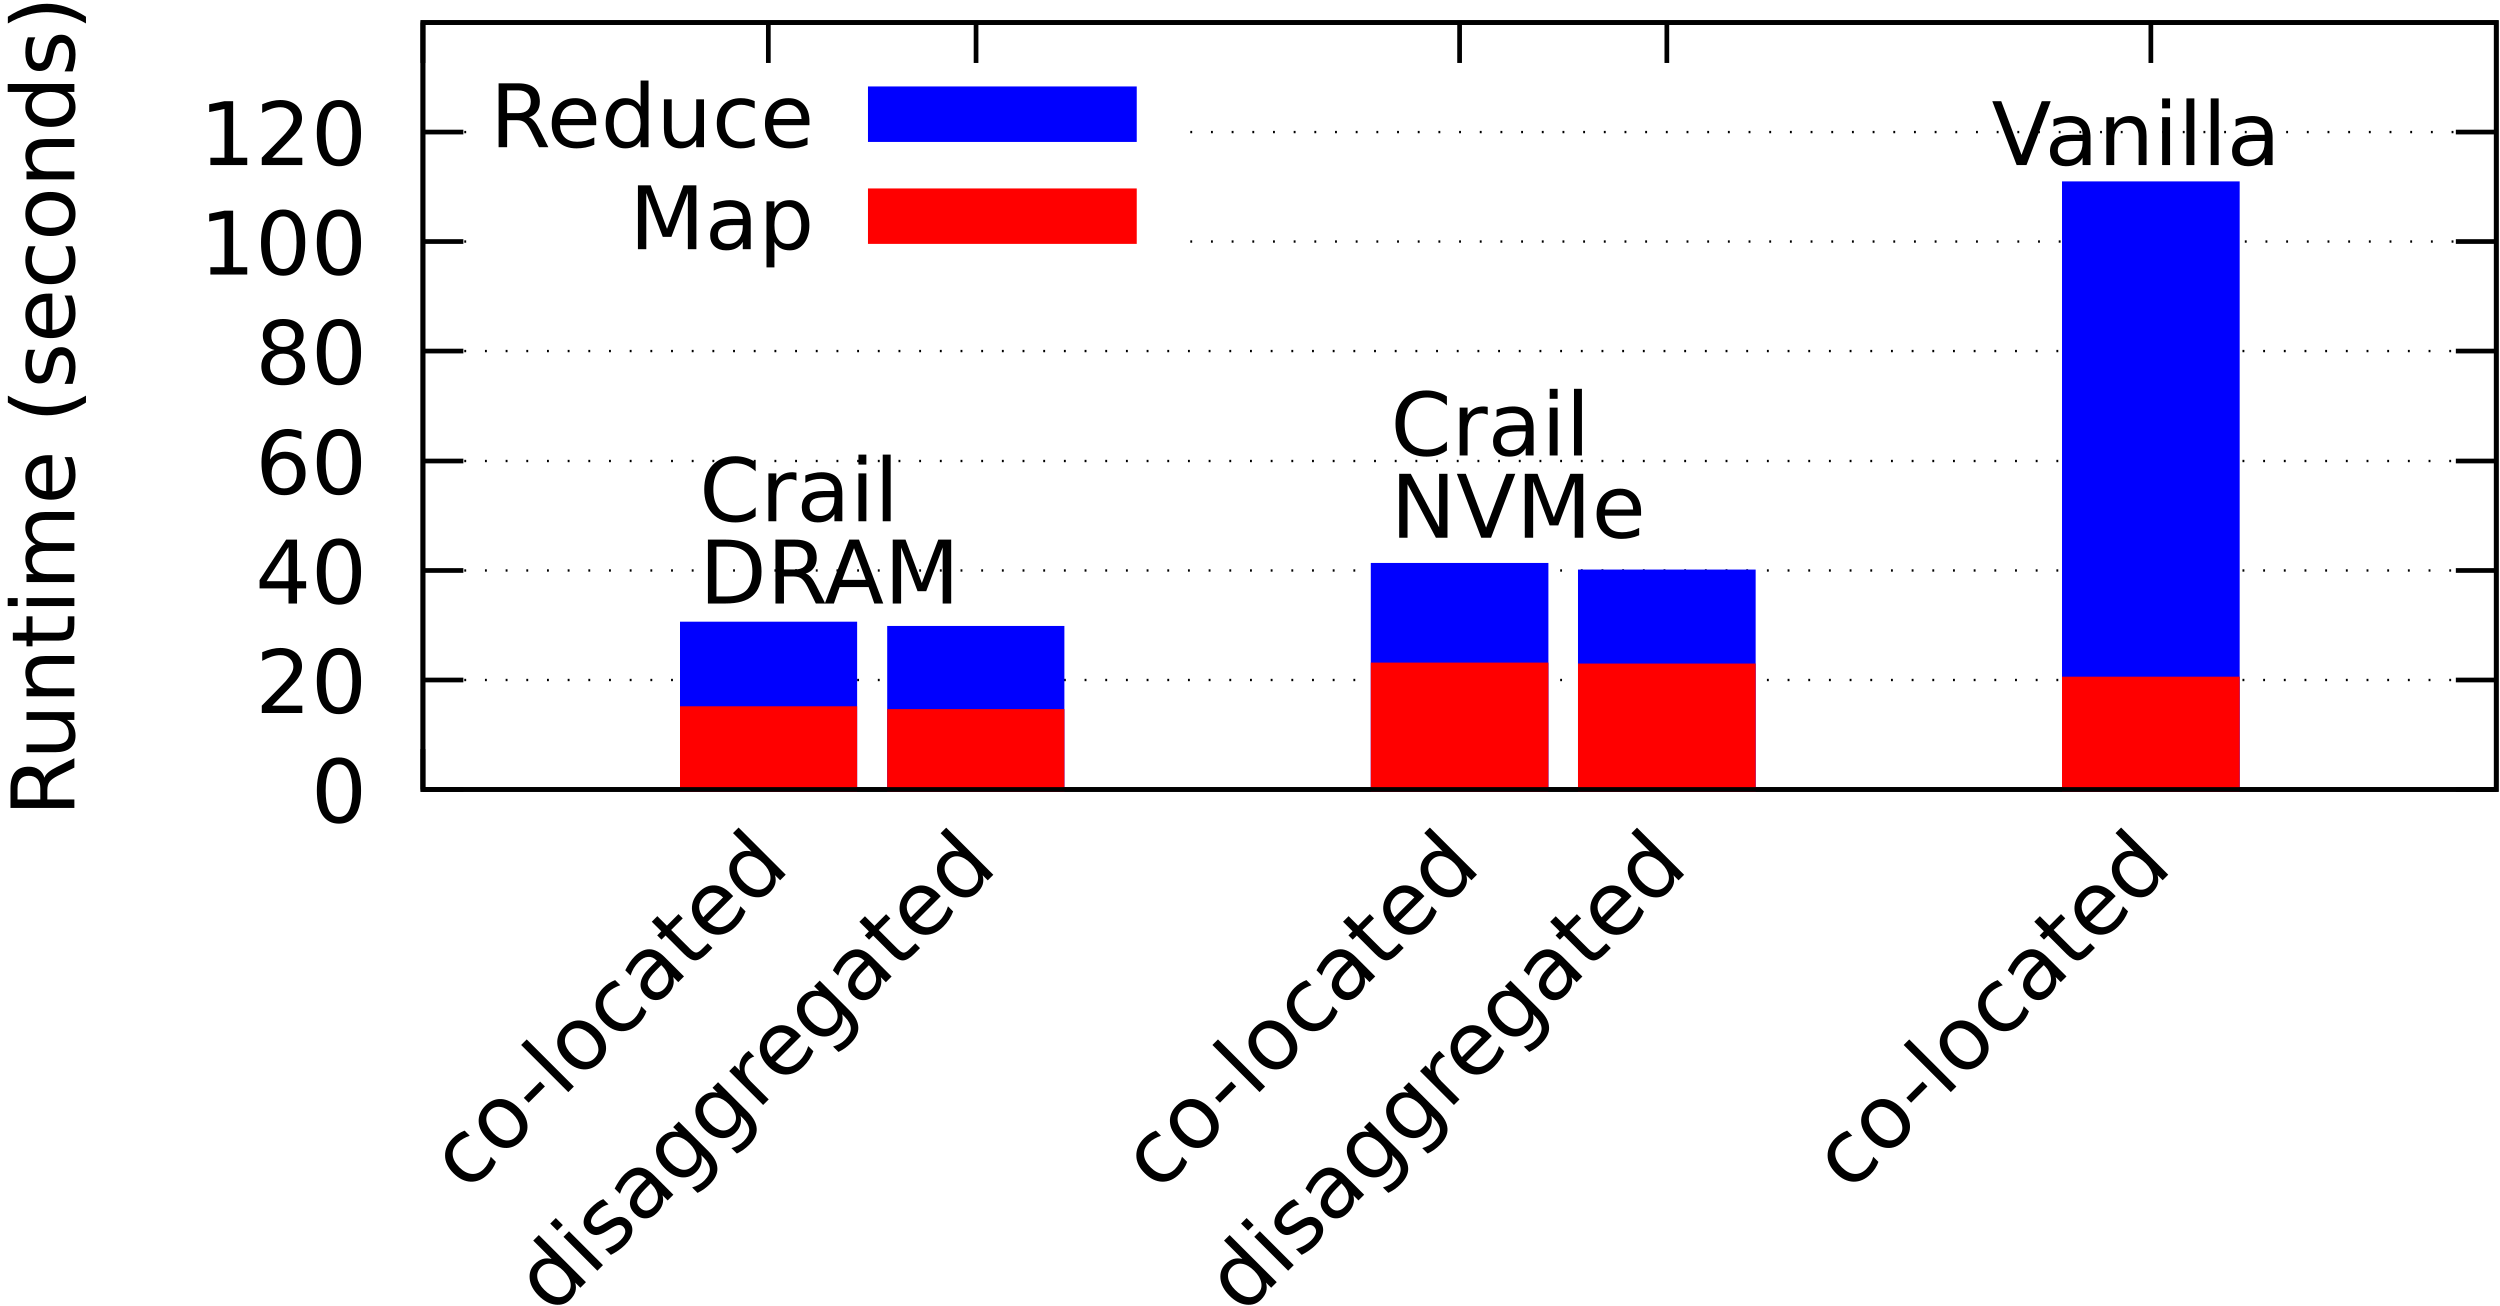 <?xml version="1.0" encoding="UTF-8"?>
<svg xmlns="http://www.w3.org/2000/svg" xmlns:xlink="http://www.w3.org/1999/xlink" width="266pt" height="139pt" viewBox="0 0 266 139" version="1.1">
<defs>
<g>
<symbol overflow="visible" id="glyph0-0">
<path style="stroke:none;" d="M 0.469 1.656 L 0.469 -6.578 L 5.125 -6.578 L 5.125 1.656 Z M 0.984 1.125 L 4.609 1.125 L 4.609 -6.047 L 0.984 -6.047 Z M 0.984 1.125 "/>
</symbol>
<symbol overflow="visible" id="glyph0-1">
<path style="stroke:none;" d=""/>
</symbol>
<symbol overflow="visible" id="glyph0-2">
<path style="stroke:none;" d="M 2.969 -6.188 C 2.488 -6.188 2.129 -5.953 1.891 -5.484 C 1.66 -5.023 1.547 -4.328 1.547 -3.391 C 1.547 -2.461 1.66 -1.766 1.891 -1.297 C 2.129 -0.828 2.488 -0.594 2.969 -0.594 C 3.445 -0.594 3.801 -0.828 4.031 -1.297 C 4.27 -1.766 4.391 -2.461 4.391 -3.391 C 4.391 -4.328 4.27 -5.023 4.031 -5.484 C 3.801 -5.953 3.445 -6.188 2.969 -6.188 Z M 2.969 -6.922 C 3.727 -6.922 4.305 -6.617 4.703 -6.016 C 5.109 -5.41 5.312 -4.535 5.312 -3.391 C 5.312 -2.242 5.109 -1.367 4.703 -0.766 C 4.305 -0.172 3.727 0.125 2.969 0.125 C 2.207 0.125 1.625 -0.172 1.219 -0.766 C 0.812 -1.367 0.609 -2.242 0.609 -3.391 C 0.609 -4.535 0.812 -5.41 1.219 -6.016 C 1.625 -6.617 2.207 -6.922 2.969 -6.922 Z M 2.969 -6.922 "/>
</symbol>
<symbol overflow="visible" id="glyph0-3">
<path style="stroke:none;" d="M 1.797 -0.781 L 5 -0.781 L 5 0 L 0.688 0 L 0.688 -0.781 C 1.031 -1.133 1.504 -1.613 2.109 -2.219 C 2.711 -2.832 3.094 -3.227 3.25 -3.406 C 3.539 -3.738 3.742 -4.02 3.859 -4.25 C 3.984 -4.477 4.047 -4.703 4.047 -4.922 C 4.047 -5.285 3.914 -5.582 3.656 -5.812 C 3.406 -6.039 3.078 -6.156 2.672 -6.156 C 2.379 -6.156 2.07 -6.102 1.75 -6 C 1.438 -5.895 1.098 -5.742 0.734 -5.547 L 0.734 -6.469 C 1.098 -6.625 1.441 -6.738 1.766 -6.812 C 2.086 -6.883 2.383 -6.922 2.656 -6.922 C 3.352 -6.922 3.91 -6.742 4.328 -6.391 C 4.754 -6.035 4.969 -5.566 4.969 -4.984 C 4.969 -4.703 4.914 -4.438 4.812 -4.188 C 4.707 -3.938 4.516 -3.641 4.234 -3.297 C 4.16 -3.211 3.922 -2.957 3.516 -2.531 C 3.109 -2.113 2.535 -1.531 1.797 -0.781 Z M 1.797 -0.781 "/>
</symbol>
<symbol overflow="visible" id="glyph0-4">
<path style="stroke:none;" d="M 3.531 -6 L 1.203 -2.375 L 3.531 -2.375 Z M 3.281 -6.797 L 4.438 -6.797 L 4.438 -2.375 L 5.406 -2.375 L 5.406 -1.609 L 4.438 -1.609 L 4.438 0 L 3.531 0 L 3.531 -1.609 L 0.453 -1.609 L 0.453 -2.484 Z M 3.281 -6.797 "/>
</symbol>
<symbol overflow="visible" id="glyph0-5">
<path style="stroke:none;" d="M 3.078 -3.766 C 2.66 -3.766 2.332 -3.625 2.094 -3.344 C 1.852 -3.062 1.734 -2.676 1.734 -2.188 C 1.734 -1.695 1.852 -1.305 2.094 -1.016 C 2.332 -0.734 2.66 -0.594 3.078 -0.594 C 3.492 -0.594 3.82 -0.734 4.062 -1.016 C 4.301 -1.305 4.422 -1.695 4.422 -2.188 C 4.422 -2.676 4.301 -3.062 4.062 -3.344 C 3.82 -3.625 3.492 -3.766 3.078 -3.766 Z M 4.906 -6.656 L 4.906 -5.812 C 4.676 -5.914 4.441 -6 4.203 -6.062 C 3.973 -6.125 3.738 -6.156 3.5 -6.156 C 2.895 -6.156 2.43 -5.945 2.109 -5.531 C 1.797 -5.125 1.613 -4.504 1.562 -3.672 C 1.738 -3.941 1.961 -4.145 2.234 -4.281 C 2.504 -4.426 2.805 -4.5 3.141 -4.5 C 3.816 -4.5 4.352 -4.289 4.75 -3.875 C 5.145 -3.457 5.344 -2.895 5.344 -2.188 C 5.344 -1.488 5.133 -0.926 4.719 -0.5 C 4.312 -0.082 3.766 0.125 3.078 0.125 C 2.297 0.125 1.695 -0.172 1.281 -0.766 C 0.863 -1.367 0.656 -2.242 0.656 -3.391 C 0.656 -4.461 0.91 -5.316 1.422 -5.953 C 1.93 -6.598 2.613 -6.922 3.469 -6.922 C 3.695 -6.922 3.926 -6.895 4.156 -6.844 C 4.395 -6.801 4.645 -6.738 4.906 -6.656 Z M 4.906 -6.656 "/>
</symbol>
<symbol overflow="visible" id="glyph0-6">
<path style="stroke:none;" d="M 2.969 -3.234 C 2.531 -3.234 2.188 -3.113 1.938 -2.875 C 1.688 -2.645 1.562 -2.32 1.562 -1.906 C 1.562 -1.5 1.688 -1.176 1.938 -0.938 C 2.188 -0.707 2.531 -0.594 2.969 -0.594 C 3.406 -0.594 3.75 -0.707 4 -0.938 C 4.25 -1.176 4.375 -1.5 4.375 -1.906 C 4.375 -2.32 4.25 -2.645 4 -2.875 C 3.75 -3.113 3.406 -3.234 2.969 -3.234 Z M 2.047 -3.625 C 1.648 -3.719 1.344 -3.898 1.125 -4.172 C 0.906 -4.441 0.797 -4.77 0.797 -5.156 C 0.797 -5.695 0.988 -6.125 1.375 -6.438 C 1.758 -6.758 2.289 -6.922 2.969 -6.922 C 3.645 -6.922 4.176 -6.758 4.562 -6.438 C 4.945 -6.125 5.141 -5.695 5.141 -5.156 C 5.141 -4.77 5.031 -4.441 4.812 -4.172 C 4.594 -3.898 4.285 -3.719 3.891 -3.625 C 4.336 -3.52 4.68 -3.316 4.922 -3.016 C 5.172 -2.711 5.297 -2.344 5.297 -1.906 C 5.297 -1.25 5.094 -0.742 4.688 -0.391 C 4.289 -0.047 3.719 0.125 2.969 0.125 C 2.219 0.125 1.641 -0.047 1.234 -0.391 C 0.836 -0.742 0.641 -1.25 0.641 -1.906 C 0.641 -2.344 0.758 -2.711 1 -3.016 C 1.25 -3.316 1.598 -3.52 2.047 -3.625 Z M 1.703 -5.078 C 1.703 -4.723 1.812 -4.445 2.031 -4.25 C 2.258 -4.051 2.57 -3.953 2.969 -3.953 C 3.363 -3.953 3.672 -4.051 3.891 -4.25 C 4.117 -4.445 4.234 -4.723 4.234 -5.078 C 4.234 -5.43 4.117 -5.703 3.891 -5.891 C 3.672 -6.086 3.363 -6.188 2.969 -6.188 C 2.57 -6.188 2.258 -6.086 2.031 -5.891 C 1.812 -5.703 1.703 -5.43 1.703 -5.078 Z M 1.703 -5.078 "/>
</symbol>
<symbol overflow="visible" id="glyph0-7">
<path style="stroke:none;" d="M 1.156 -0.781 L 2.656 -0.781 L 2.656 -5.969 L 1.031 -5.641 L 1.031 -6.469 L 2.656 -6.797 L 3.578 -6.797 L 3.578 -0.781 L 5.078 -0.781 L 5.078 0 L 1.156 0 Z M 1.156 -0.781 "/>
</symbol>
<symbol overflow="visible" id="glyph0-8">
<path style="stroke:none;" d="M 6 -6.281 L 6 -5.312 C 5.695 -5.594 5.367 -5.805 5.016 -5.953 C 4.66 -6.098 4.289 -6.172 3.906 -6.172 C 3.125 -6.172 2.523 -5.93 2.109 -5.453 C 1.703 -4.973 1.5 -4.285 1.5 -3.391 C 1.5 -2.492 1.703 -1.805 2.109 -1.328 C 2.523 -0.859 3.125 -0.625 3.906 -0.625 C 4.289 -0.625 4.66 -0.691 5.016 -0.828 C 5.367 -0.973 5.695 -1.191 6 -1.484 L 6 -0.531 C 5.688 -0.312 5.348 -0.145 4.984 -0.031 C 4.629 0.07 4.25 0.125 3.844 0.125 C 2.812 0.125 2 -0.188 1.406 -0.812 C 0.82 -1.445 0.531 -2.305 0.531 -3.391 C 0.531 -4.484 0.82 -5.344 1.406 -5.969 C 2 -6.602 2.812 -6.922 3.844 -6.922 C 4.25 -6.922 4.629 -6.863 4.984 -6.75 C 5.348 -6.645 5.688 -6.488 6 -6.281 Z M 6 -6.281 "/>
</symbol>
<symbol overflow="visible" id="glyph0-9">
<path style="stroke:none;" d="M 3.828 -4.312 C 3.734 -4.375 3.629 -4.414 3.516 -4.438 C 3.41 -4.469 3.289 -4.484 3.156 -4.484 C 2.688 -4.484 2.32 -4.328 2.062 -4.016 C 1.812 -3.703 1.688 -3.258 1.688 -2.688 L 1.688 0 L 0.844 0 L 0.844 -5.094 L 1.688 -5.094 L 1.688 -4.312 C 1.863 -4.613 2.094 -4.836 2.375 -4.984 C 2.656 -5.141 3 -5.219 3.406 -5.219 C 3.469 -5.219 3.531 -5.211 3.594 -5.203 C 3.664 -5.203 3.742 -5.191 3.828 -5.172 Z M 3.828 -4.312 "/>
</symbol>
<symbol overflow="visible" id="glyph0-10">
<path style="stroke:none;" d="M 3.203 -2.562 C 2.523 -2.562 2.051 -2.484 1.781 -2.328 C 1.52 -2.172 1.391 -1.91 1.391 -1.547 C 1.391 -1.242 1.488 -1.004 1.688 -0.828 C 1.883 -0.648 2.148 -0.562 2.484 -0.562 C 2.953 -0.562 3.328 -0.727 3.609 -1.062 C 3.891 -1.395 4.031 -1.832 4.031 -2.375 L 4.031 -2.562 Z M 4.875 -2.906 L 4.875 0 L 4.031 0 L 4.031 -0.781 C 3.844 -0.469 3.602 -0.238 3.312 -0.094 C 3.031 0.051 2.68 0.125 2.266 0.125 C 1.742 0.125 1.328 -0.02 1.016 -0.312 C 0.711 -0.602 0.562 -0.992 0.562 -1.484 C 0.562 -2.055 0.754 -2.488 1.141 -2.781 C 1.523 -3.07 2.098 -3.219 2.859 -3.219 L 4.031 -3.219 L 4.031 -3.297 C 4.031 -3.68 3.898 -3.977 3.641 -4.188 C 3.391 -4.406 3.035 -4.516 2.578 -4.516 C 2.285 -4.516 2 -4.477 1.719 -4.406 C 1.445 -4.332 1.188 -4.227 0.938 -4.094 L 0.938 -4.875 C 1.238 -4.988 1.535 -5.07 1.828 -5.125 C 2.117 -5.188 2.398 -5.219 2.672 -5.219 C 3.41 -5.219 3.961 -5.023 4.328 -4.641 C 4.691 -4.266 4.875 -3.688 4.875 -2.906 Z M 4.875 -2.906 "/>
</symbol>
<symbol overflow="visible" id="glyph0-11">
<path style="stroke:none;" d="M 0.875 -5.094 L 1.719 -5.094 L 1.719 0 L 0.875 0 Z M 0.875 -7.094 L 1.719 -7.094 L 1.719 -6.031 L 0.875 -6.031 Z M 0.875 -7.094 "/>
</symbol>
<symbol overflow="visible" id="glyph0-12">
<path style="stroke:none;" d="M 0.875 -7.094 L 1.719 -7.094 L 1.719 0 L 0.875 0 Z M 0.875 -7.094 "/>
</symbol>
<symbol overflow="visible" id="glyph0-13">
<path style="stroke:none;" d="M 1.828 -6.047 L 1.828 -0.75 L 2.953 -0.75 C 3.891 -0.75 4.57 -0.961 5 -1.391 C 5.438 -1.816 5.656 -2.488 5.656 -3.406 C 5.656 -4.312 5.438 -4.977 5 -5.406 C 4.57 -5.832 3.891 -6.047 2.953 -6.047 Z M 0.922 -6.797 L 2.812 -6.797 C 4.125 -6.797 5.086 -6.52 5.703 -5.969 C 6.316 -5.426 6.625 -4.57 6.625 -3.406 C 6.625 -2.238 6.312 -1.379 5.688 -0.828 C 5.07 -0.273 4.113 0 2.812 0 L 0.922 0 Z M 0.922 -6.797 "/>
</symbol>
<symbol overflow="visible" id="glyph0-14">
<path style="stroke:none;" d="M 4.141 -3.188 C 4.336 -3.125 4.531 -2.984 4.719 -2.766 C 4.906 -2.547 5.094 -2.242 5.281 -1.859 L 6.219 0 L 5.219 0 L 4.359 -1.75 C 4.129 -2.195 3.91 -2.492 3.703 -2.641 C 3.492 -2.797 3.207 -2.875 2.844 -2.875 L 1.828 -2.875 L 1.828 0 L 0.922 0 L 0.922 -6.797 L 3 -6.797 C 3.77 -6.797 4.348 -6.633 4.734 -6.312 C 5.117 -5.988 5.312 -5.5 5.312 -4.844 C 5.312 -4.414 5.207 -4.062 5 -3.781 C 4.801 -3.5 4.516 -3.301 4.141 -3.188 Z M 1.828 -6.047 L 1.828 -3.625 L 3 -3.625 C 3.438 -3.625 3.77 -3.727 4 -3.938 C 4.227 -4.145 4.344 -4.445 4.344 -4.844 C 4.344 -5.238 4.227 -5.535 4 -5.734 C 3.77 -5.941 3.438 -6.047 3 -6.047 Z M 1.828 -6.047 "/>
</symbol>
<symbol overflow="visible" id="glyph0-15">
<path style="stroke:none;" d="M 3.188 -5.891 L 1.938 -2.516 L 4.438 -2.516 Z M 2.672 -6.797 L 3.719 -6.797 L 6.297 0 L 5.344 0 L 4.734 -1.75 L 1.656 -1.75 L 1.047 0 L 0.078 0 Z M 2.672 -6.797 "/>
</symbol>
<symbol overflow="visible" id="glyph0-16">
<path style="stroke:none;" d="M 0.922 -6.797 L 2.281 -6.797 L 4.016 -2.172 L 5.766 -6.797 L 7.141 -6.797 L 7.141 0 L 6.234 0 L 6.234 -5.969 L 4.484 -1.312 L 3.562 -1.312 L 1.812 -5.969 L 1.812 0 L 0.922 0 Z M 0.922 -6.797 "/>
</symbol>
<symbol overflow="visible" id="glyph0-17">
<path style="stroke:none;" d="M 0.922 -6.797 L 2.156 -6.797 L 5.172 -1.109 L 5.172 -6.797 L 6.062 -6.797 L 6.062 0 L 4.828 0 L 1.812 -5.688 L 1.812 0 L 0.922 0 Z M 0.922 -6.797 "/>
</symbol>
<symbol overflow="visible" id="glyph0-18">
<path style="stroke:none;" d="M 2.672 0 L 0.078 -6.797 L 1.031 -6.797 L 3.188 -1.078 L 5.344 -6.797 L 6.297 -6.797 L 3.719 0 Z M 2.672 0 "/>
</symbol>
<symbol overflow="visible" id="glyph0-19">
<path style="stroke:none;" d="M 5.25 -2.766 L 5.25 -2.344 L 1.391 -2.344 C 1.422 -1.77 1.594 -1.332 1.906 -1.031 C 2.219 -0.727 2.656 -0.578 3.219 -0.578 C 3.531 -0.578 3.836 -0.613 4.141 -0.688 C 4.441 -0.77 4.742 -0.891 5.047 -1.047 L 5.047 -0.266 C 4.742 -0.129 4.43 -0.031 4.109 0.031 C 3.797 0.094 3.477 0.125 3.156 0.125 C 2.344 0.125 1.695 -0.109 1.219 -0.578 C 0.75 -1.047 0.516 -1.688 0.516 -2.5 C 0.516 -3.332 0.738 -3.992 1.188 -4.484 C 1.645 -4.973 2.254 -5.219 3.016 -5.219 C 3.703 -5.219 4.242 -5 4.641 -4.562 C 5.047 -4.125 5.25 -3.523 5.25 -2.766 Z M 4.406 -3 C 4.395 -3.457 4.266 -3.82 4.016 -4.094 C 3.766 -4.375 3.438 -4.516 3.031 -4.516 C 2.562 -4.516 2.188 -4.379 1.906 -4.109 C 1.625 -3.848 1.461 -3.477 1.422 -3 Z M 4.406 -3 "/>
</symbol>
<symbol overflow="visible" id="glyph0-20">
<path style="stroke:none;" d="M 5.125 -3.078 L 5.125 0 L 4.281 0 L 4.281 -3.047 C 4.281 -3.535 4.188 -3.898 4 -4.141 C 3.812 -4.379 3.531 -4.5 3.156 -4.5 C 2.695 -4.5 2.336 -4.352 2.078 -4.062 C 1.816 -3.77 1.688 -3.379 1.688 -2.891 L 1.688 0 L 0.844 0 L 0.844 -5.094 L 1.688 -5.094 L 1.688 -4.312 C 1.883 -4.613 2.117 -4.836 2.391 -4.984 C 2.672 -5.141 2.988 -5.219 3.344 -5.219 C 3.926 -5.219 4.367 -5.035 4.672 -4.672 C 4.973 -4.316 5.125 -3.785 5.125 -3.078 Z M 5.125 -3.078 "/>
</symbol>
<symbol overflow="visible" id="glyph0-21">
<path style="stroke:none;" d="M 4.234 -4.328 L 4.234 -7.094 L 5.078 -7.094 L 5.078 0 L 4.234 0 L 4.234 -0.766 C 4.055 -0.461 3.832 -0.238 3.562 -0.094 C 3.301 0.051 2.977 0.125 2.594 0.125 C 1.977 0.125 1.477 -0.117 1.094 -0.609 C 0.707 -1.098 0.516 -1.742 0.516 -2.547 C 0.516 -3.348 0.707 -3.992 1.094 -4.484 C 1.477 -4.973 1.977 -5.219 2.594 -5.219 C 2.977 -5.219 3.301 -5.145 3.562 -5 C 3.832 -4.852 4.055 -4.629 4.234 -4.328 Z M 1.375 -2.547 C 1.375 -1.93 1.5 -1.445 1.75 -1.094 C 2.008 -0.738 2.363 -0.562 2.812 -0.562 C 3.25 -0.562 3.594 -0.738 3.844 -1.094 C 4.102 -1.445 4.234 -1.93 4.234 -2.547 C 4.234 -3.16 4.102 -3.641 3.844 -3.984 C 3.594 -4.336 3.25 -4.516 2.812 -4.516 C 2.363 -4.516 2.008 -4.336 1.75 -3.984 C 1.5 -3.641 1.375 -3.16 1.375 -2.547 Z M 1.375 -2.547 "/>
</symbol>
<symbol overflow="visible" id="glyph0-22">
<path style="stroke:none;" d="M 0.797 -2.016 L 0.797 -5.094 L 1.625 -5.094 L 1.625 -2.047 C 1.625 -1.566 1.719 -1.203 1.906 -0.953 C 2.102 -0.711 2.391 -0.594 2.766 -0.594 C 3.211 -0.594 3.566 -0.738 3.828 -1.031 C 4.098 -1.32 4.234 -1.711 4.234 -2.203 L 4.234 -5.094 L 5.062 -5.094 L 5.062 0 L 4.234 0 L 4.234 -0.781 C 4.023 -0.469 3.785 -0.238 3.516 -0.094 C 3.242 0.051 2.93 0.125 2.578 0.125 C 1.992 0.125 1.551 -0.055 1.25 -0.422 C 0.945 -0.785 0.797 -1.316 0.797 -2.016 Z M 2.906 -5.219 Z M 2.906 -5.219 "/>
</symbol>
<symbol overflow="visible" id="glyph0-23">
<path style="stroke:none;" d="M 4.547 -4.906 L 4.547 -4.125 C 4.305 -4.25 4.066 -4.344 3.828 -4.406 C 3.598 -4.477 3.359 -4.516 3.109 -4.516 C 2.566 -4.516 2.145 -4.344 1.844 -4 C 1.539 -3.656 1.391 -3.172 1.391 -2.547 C 1.391 -1.922 1.539 -1.438 1.844 -1.094 C 2.145 -0.75 2.566 -0.578 3.109 -0.578 C 3.359 -0.578 3.598 -0.609 3.828 -0.672 C 4.066 -0.742 4.305 -0.844 4.547 -0.969 L 4.547 -0.203 C 4.316 -0.086 4.078 -0.004 3.828 0.047 C 3.578 0.098 3.312 0.125 3.031 0.125 C 2.258 0.125 1.645 -0.113 1.188 -0.594 C 0.738 -1.07 0.516 -1.723 0.516 -2.547 C 0.516 -3.379 0.742 -4.031 1.203 -4.5 C 1.66 -4.977 2.285 -5.219 3.078 -5.219 C 3.336 -5.219 3.586 -5.191 3.828 -5.141 C 4.078 -5.086 4.316 -5.008 4.547 -4.906 Z M 4.547 -4.906 "/>
</symbol>
<symbol overflow="visible" id="glyph0-24">
<path style="stroke:none;" d="M 1.688 -0.766 L 1.688 1.938 L 0.844 1.938 L 0.844 -5.094 L 1.688 -5.094 L 1.688 -4.328 C 1.863 -4.629 2.086 -4.852 2.359 -5 C 2.629 -5.145 2.953 -5.219 3.328 -5.219 C 3.941 -5.219 4.441 -4.973 4.828 -4.484 C 5.211 -3.992 5.406 -3.348 5.406 -2.547 C 5.406 -1.742 5.211 -1.098 4.828 -0.609 C 4.441 -0.117 3.941 0.125 3.328 0.125 C 2.953 0.125 2.629 0.051 2.359 -0.094 C 2.086 -0.238 1.863 -0.461 1.688 -0.766 Z M 4.547 -2.547 C 4.547 -3.16 4.414 -3.641 4.156 -3.984 C 3.906 -4.336 3.555 -4.516 3.109 -4.516 C 2.672 -4.516 2.32 -4.336 2.062 -3.984 C 1.812 -3.641 1.688 -3.16 1.688 -2.547 C 1.688 -1.93 1.812 -1.445 2.062 -1.094 C 2.32 -0.738 2.672 -0.562 3.109 -0.562 C 3.555 -0.562 3.906 -0.738 4.156 -1.094 C 4.414 -1.445 4.547 -1.93 4.547 -2.547 Z M 4.547 -2.547 "/>
</symbol>
<symbol overflow="visible" id="glyph1-0">
<path style="stroke:none;" d="M 1.5 0.844 L -4.328 -4.984 L -1.031 -8.281 L 4.797 -2.453 Z M 1.5 0.094 L 4.062 -2.469 L -1.016 -7.547 L -3.578 -4.984 Z M 1.5 0.094 "/>
</symbol>
<symbol overflow="visible" id="glyph1-1">
<path style="stroke:none;" d="M -0.25 -6.688 L 0.297 -6.141 C 0.047 -6.055 -0.18 -5.953 -0.391 -5.828 C -0.609 -5.711 -0.805 -5.566 -0.984 -5.391 C -1.367 -5.004 -1.547 -4.582 -1.516 -4.125 C -1.492 -3.676 -1.258 -3.227 -0.812 -2.781 C -0.375 -2.344 0.07 -2.109 0.531 -2.078 C 0.988 -2.047 1.41 -2.223 1.797 -2.609 C 1.973 -2.785 2.117 -2.977 2.234 -3.188 C 2.359 -3.406 2.457 -3.645 2.531 -3.906 L 3.078 -3.359 C 2.992 -3.109 2.879 -2.875 2.734 -2.656 C 2.598 -2.445 2.43 -2.242 2.234 -2.047 C 1.691 -1.504 1.086 -1.238 0.422 -1.25 C -0.234 -1.27 -0.852 -1.57 -1.438 -2.156 C -2.031 -2.75 -2.328 -3.375 -2.328 -4.031 C -2.336 -4.695 -2.066 -5.305 -1.516 -5.859 C -1.328 -6.047 -1.129 -6.207 -0.922 -6.344 C -0.711 -6.477 -0.488 -6.594 -0.25 -6.688 Z M -0.25 -6.688 "/>
</symbol>
<symbol overflow="visible" id="glyph1-2">
<path style="stroke:none;" d="M -1.172 -5.203 C -1.484 -4.891 -1.609 -4.516 -1.547 -4.078 C -1.492 -3.648 -1.25 -3.219 -0.812 -2.781 C -0.383 -2.352 0.039 -2.102 0.469 -2.031 C 0.906 -1.969 1.285 -2.098 1.609 -2.422 C 1.93 -2.742 2.055 -3.117 1.984 -3.547 C 1.922 -3.984 1.676 -4.414 1.25 -4.844 C 0.82 -5.27 0.395 -5.516 -0.031 -5.578 C -0.469 -5.648 -0.848 -5.523 -1.172 -5.203 Z M -1.672 -5.703 C -1.148 -6.223 -0.578 -6.461 0.047 -6.422 C 0.672 -6.379 1.281 -6.062 1.875 -5.469 C 2.457 -4.883 2.77 -4.273 2.812 -3.641 C 2.863 -3.016 2.629 -2.441 2.109 -1.922 C 1.598 -1.41 1.023 -1.176 0.391 -1.219 C -0.242 -1.258 -0.852 -1.57 -1.438 -2.156 C -2.031 -2.75 -2.344 -3.359 -2.375 -3.984 C -2.414 -4.617 -2.18 -5.191 -1.672 -5.703 Z M -1.672 -5.703 "/>
</symbol>
<symbol overflow="visible" id="glyph1-3">
<path style="stroke:none;" d="M -1.734 -2.391 L 0 -4.125 L 0.516 -3.609 L -1.219 -1.875 Z M -1.734 -2.391 "/>
</symbol>
<symbol overflow="visible" id="glyph1-4">
<path style="stroke:none;" d="M -4.391 -5.641 L -3.797 -6.234 L 1.219 -1.219 L 0.625 -0.625 Z M -4.391 -5.641 "/>
</symbol>
<symbol overflow="visible" id="glyph1-5">
<path style="stroke:none;" d="M 0.453 -4.078 C -0.023 -3.598 -0.301 -3.207 -0.375 -2.906 C -0.457 -2.613 -0.367 -2.336 -0.109 -2.078 C 0.109 -1.859 0.348 -1.754 0.609 -1.766 C 0.879 -1.785 1.129 -1.91 1.359 -2.141 C 1.691 -2.473 1.836 -2.859 1.797 -3.297 C 1.754 -3.734 1.547 -4.141 1.172 -4.516 L 1.031 -4.656 Z M 1.391 -5.516 L 3.453 -3.453 L 2.844 -2.844 L 2.297 -3.391 C 2.391 -3.047 2.383 -2.719 2.281 -2.406 C 2.188 -2.102 1.992 -1.805 1.703 -1.516 C 1.328 -1.141 0.926 -0.945 0.5 -0.938 C 0.07 -0.926 -0.312 -1.094 -0.656 -1.438 C -1.062 -1.844 -1.227 -2.285 -1.156 -2.766 C -1.094 -3.254 -0.797 -3.766 -0.266 -4.297 L 0.562 -5.125 L 0.516 -5.172 C 0.242 -5.441 -0.051 -5.562 -0.375 -5.531 C -0.707 -5.508 -1.035 -5.336 -1.359 -5.016 C -1.566 -4.805 -1.742 -4.578 -1.891 -4.328 C -2.035 -4.078 -2.148 -3.816 -2.234 -3.547 L -2.797 -4.109 C -2.648 -4.398 -2.492 -4.672 -2.328 -4.922 C -2.16 -5.172 -1.984 -5.391 -1.797 -5.578 C -1.273 -6.098 -0.75 -6.352 -0.219 -6.344 C 0.301 -6.344 0.836 -6.066 1.391 -5.516 Z M 1.391 -5.516 "/>
</symbol>
<symbol overflow="visible" id="glyph1-6">
<path style="stroke:none;" d="M -3.422 -5.828 L -2.406 -4.812 L -1.172 -6.047 L -0.719 -5.594 L -1.953 -4.359 L 0.016 -2.391 C 0.305 -2.098 0.535 -1.953 0.703 -1.953 C 0.867 -1.953 1.078 -2.078 1.328 -2.328 L 1.938 -2.938 L 2.438 -2.438 L 1.828 -1.828 C 1.367 -1.367 0.961 -1.133 0.609 -1.125 C 0.266 -1.125 -0.129 -1.348 -0.578 -1.797 L -2.547 -3.766 L -2.984 -3.328 L -3.438 -3.781 L -3 -4.219 L -4.016 -5.234 Z M -3.422 -5.828 "/>
</symbol>
<symbol overflow="visible" id="glyph1-7">
<path style="stroke:none;" d="M 1.766 -5.672 L 2.062 -5.375 L -0.672 -2.641 C -0.242 -2.254 0.18 -2.062 0.609 -2.062 C 1.047 -2.07 1.469 -2.281 1.875 -2.688 C 2.094 -2.906 2.281 -3.148 2.438 -3.422 C 2.594 -3.691 2.723 -3.984 2.828 -4.297 L 3.375 -3.75 C 3.258 -3.445 3.113 -3.16 2.938 -2.891 C 2.758 -2.617 2.555 -2.367 2.328 -2.141 C 1.754 -1.566 1.129 -1.273 0.453 -1.266 C -0.211 -1.266 -0.832 -1.551 -1.406 -2.125 C -2 -2.719 -2.305 -3.348 -2.328 -4.016 C -2.348 -4.68 -2.094 -5.281 -1.562 -5.812 C -1.07 -6.301 -0.531 -6.535 0.062 -6.516 C 0.656 -6.492 1.223 -6.211 1.766 -5.672 Z M 0.984 -5.234 C 0.66 -5.555 0.316 -5.723 -0.047 -5.734 C -0.422 -5.754 -0.754 -5.617 -1.047 -5.328 C -1.379 -4.992 -1.551 -4.633 -1.562 -4.25 C -1.57 -3.863 -1.426 -3.488 -1.125 -3.125 Z M 0.984 -5.234 "/>
</symbol>
<symbol overflow="visible" id="glyph1-8">
<path style="stroke:none;" d="M -0.062 -6.062 L -2.016 -8.016 L -1.422 -8.609 L 3.594 -3.594 L 3 -3 L 2.453 -3.547 C 2.547 -3.203 2.551 -2.883 2.469 -2.594 C 2.383 -2.301 2.203 -2.016 1.922 -1.734 C 1.492 -1.305 0.969 -1.129 0.344 -1.203 C -0.281 -1.273 -0.875 -1.594 -1.438 -2.156 C -2.008 -2.727 -2.328 -3.32 -2.391 -3.938 C -2.461 -4.562 -2.285 -5.086 -1.859 -5.516 C -1.578 -5.797 -1.289 -5.977 -1 -6.062 C -0.707 -6.145 -0.395 -6.145 -0.062 -6.062 Z M -0.828 -2.766 C -0.398 -2.336 0.031 -2.086 0.469 -2.016 C 0.906 -1.941 1.281 -2.062 1.594 -2.375 C 1.906 -2.688 2.023 -3.062 1.953 -3.5 C 1.879 -3.938 1.629 -4.367 1.203 -4.797 C 0.766 -5.234 0.332 -5.484 -0.094 -5.547 C -0.52 -5.609 -0.891 -5.484 -1.203 -5.172 C -1.516 -4.859 -1.641 -4.488 -1.578 -4.062 C -1.516 -3.633 -1.266 -3.203 -0.828 -2.766 Z M -0.828 -2.766 "/>
</symbol>
<symbol overflow="visible" id="glyph1-9">
<path style="stroke:none;" d="M -2.984 -4.234 L -2.391 -4.828 L 1.219 -1.219 L 0.625 -0.625 Z M -4.391 -5.641 L -3.797 -6.234 L -3.047 -5.484 L -3.641 -4.891 Z M -4.391 -5.641 "/>
</symbol>
<symbol overflow="visible" id="glyph1-10">
<path style="stroke:none;" d="M -0.578 -6.422 L -0.016 -5.859 C -0.273 -5.785 -0.516 -5.676 -0.734 -5.531 C -0.953 -5.383 -1.16 -5.211 -1.359 -5.016 C -1.641 -4.734 -1.805 -4.473 -1.859 -4.234 C -1.922 -4.004 -1.863 -3.801 -1.688 -3.625 C -1.551 -3.488 -1.395 -3.43 -1.219 -3.453 C -1.039 -3.473 -0.754 -3.609 -0.359 -3.859 L -0.109 -4.016 C 0.391 -4.348 0.812 -4.52 1.156 -4.531 C 1.5 -4.539 1.816 -4.398 2.109 -4.109 C 2.441 -3.773 2.57 -3.375 2.5 -2.906 C 2.438 -2.445 2.176 -1.988 1.719 -1.531 C 1.531 -1.344 1.312 -1.16 1.062 -0.984 C 0.812 -0.805 0.535 -0.641 0.234 -0.484 L -0.375 -1.094 C -0.051 -1.207 0.242 -1.336 0.516 -1.484 C 0.797 -1.641 1.039 -1.82 1.25 -2.031 C 1.531 -2.312 1.695 -2.578 1.75 -2.828 C 1.801 -3.078 1.738 -3.289 1.562 -3.469 C 1.406 -3.625 1.223 -3.688 1.016 -3.656 C 0.816 -3.633 0.504 -3.484 0.078 -3.203 L -0.188 -3.031 C -0.633 -2.75 -1.016 -2.602 -1.328 -2.594 C -1.648 -2.594 -1.953 -2.734 -2.234 -3.016 C -2.578 -3.359 -2.719 -3.738 -2.656 -4.156 C -2.602 -4.582 -2.359 -5.016 -1.922 -5.453 C -1.703 -5.672 -1.484 -5.863 -1.266 -6.031 C -1.047 -6.195 -0.816 -6.328 -0.578 -6.422 Z M -0.578 -6.422 "/>
</symbol>
<symbol overflow="visible" id="glyph1-11">
<path style="stroke:none;" d="M 1.156 -4.844 C 0.727 -5.27 0.312 -5.508 -0.094 -5.562 C -0.508 -5.625 -0.879 -5.492 -1.203 -5.172 C -1.523 -4.848 -1.656 -4.477 -1.594 -4.062 C -1.539 -3.656 -1.301 -3.238 -0.875 -2.812 C -0.445 -2.383 -0.031 -2.141 0.375 -2.078 C 0.789 -2.023 1.16 -2.16 1.484 -2.484 C 1.805 -2.805 1.938 -3.172 1.875 -3.578 C 1.82 -3.992 1.582 -4.414 1.156 -4.844 Z M 3.141 -4.047 C 3.754 -3.43 4.07 -2.832 4.094 -2.25 C 4.125 -1.676 3.859 -1.109 3.297 -0.547 C 3.086 -0.336 2.875 -0.156 2.656 0 C 2.445 0.145 2.223 0.273 1.984 0.391 L 1.406 -0.188 C 1.676 -0.27 1.914 -0.367 2.125 -0.484 C 2.344 -0.609 2.539 -0.758 2.719 -0.938 C 3.113 -1.332 3.305 -1.727 3.297 -2.125 C 3.285 -2.52 3.07 -2.926 2.656 -3.344 L 2.375 -3.625 C 2.445 -3.301 2.441 -2.988 2.359 -2.688 C 2.285 -2.395 2.109 -2.109 1.828 -1.828 C 1.391 -1.391 0.863 -1.203 0.25 -1.266 C -0.352 -1.336 -0.93 -1.648 -1.484 -2.203 C -2.047 -2.766 -2.359 -3.348 -2.422 -3.953 C -2.484 -4.555 -2.297 -5.078 -1.859 -5.516 C -1.578 -5.797 -1.289 -5.977 -1 -6.062 C -0.707 -6.145 -0.395 -6.145 -0.062 -6.062 L -0.609 -6.609 L -0.016 -7.203 Z M 3.141 -4.047 "/>
</symbol>
<symbol overflow="visible" id="glyph1-12">
<path style="stroke:none;" d="M -0.344 -5.75 C -0.445 -5.727 -0.547 -5.688 -0.641 -5.625 C -0.742 -5.57 -0.844 -5.5 -0.938 -5.406 C -1.27 -5.07 -1.414 -4.703 -1.375 -4.297 C -1.344 -3.898 -1.125 -3.5 -0.719 -3.094 L 1.188 -1.188 L 0.594 -0.594 L -3.016 -4.203 L -2.422 -4.797 L -1.859 -4.234 C -1.953 -4.578 -1.945 -4.898 -1.844 -5.203 C -1.75 -5.516 -1.562 -5.812 -1.281 -6.094 C -1.238 -6.133 -1.188 -6.176 -1.125 -6.219 C -1.07 -6.27 -1.016 -6.316 -0.953 -6.359 Z M -0.344 -5.75 "/>
</symbol>
<symbol overflow="visible" id="glyph2-0">
<path style="stroke:none;" d="M 1.656 -0.469 L -6.578 -0.469 L -6.578 -5.125 L 1.656 -5.125 Z M 1.125 -0.984 L 1.125 -4.609 L -6.047 -4.609 L -6.047 -0.984 Z M 1.125 -0.984 "/>
</symbol>
<symbol overflow="visible" id="glyph2-1">
<path style="stroke:none;" d="M -3.188 -4.141 C -3.125 -4.336 -2.984 -4.531 -2.766 -4.719 C -2.547 -4.906 -2.242 -5.094 -1.859 -5.281 L 0 -6.219 L 0 -5.219 L -1.75 -4.359 C -2.195 -4.129 -2.492 -3.91 -2.641 -3.703 C -2.797 -3.492 -2.875 -3.207 -2.875 -2.844 L -2.875 -1.828 L 0 -1.828 L 0 -0.922 L -6.797 -0.922 L -6.797 -3 C -6.797 -3.77 -6.633 -4.348 -6.312 -4.734 C -5.988 -5.117 -5.5 -5.312 -4.844 -5.312 C -4.414 -5.312 -4.062 -5.207 -3.781 -5 C -3.5 -4.801 -3.301 -4.516 -3.188 -4.141 Z M -6.047 -1.828 L -3.625 -1.828 L -3.625 -3 C -3.625 -3.438 -3.727 -3.77 -3.938 -4 C -4.145 -4.227 -4.445 -4.344 -4.844 -4.344 C -5.238 -4.344 -5.535 -4.227 -5.734 -4 C -5.941 -3.77 -6.047 -3.438 -6.047 -3 Z M -6.047 -1.828 "/>
</symbol>
<symbol overflow="visible" id="glyph2-2">
<path style="stroke:none;" d="M -2.016 -0.797 L -5.094 -0.797 L -5.094 -1.625 L -2.047 -1.625 C -1.566 -1.625 -1.203 -1.719 -0.953 -1.906 C -0.711 -2.102 -0.594 -2.391 -0.594 -2.766 C -0.594 -3.211 -0.738 -3.566 -1.031 -3.828 C -1.32 -4.098 -1.711 -4.234 -2.203 -4.234 L -5.094 -4.234 L -5.094 -5.062 L 0 -5.062 L 0 -4.234 L -0.781 -4.234 C -0.469 -4.023 -0.238 -3.785 -0.094 -3.516 C 0.051 -3.242 0.125 -2.93 0.125 -2.578 C 0.125 -1.992 -0.055 -1.551 -0.422 -1.25 C -0.785 -0.945 -1.316 -0.797 -2.016 -0.797 Z M -5.219 -2.906 Z M -5.219 -2.906 "/>
</symbol>
<symbol overflow="visible" id="glyph2-3">
<path style="stroke:none;" d="M -3.078 -5.125 L 0 -5.125 L 0 -4.281 L -3.047 -4.281 C -3.535 -4.281 -3.898 -4.188 -4.141 -4 C -4.379 -3.812 -4.5 -3.531 -4.5 -3.156 C -4.5 -2.695 -4.352 -2.336 -4.062 -2.078 C -3.77 -1.816 -3.379 -1.688 -2.891 -1.688 L 0 -1.688 L 0 -0.844 L -5.094 -0.844 L -5.094 -1.688 L -4.312 -1.688 C -4.613 -1.883 -4.836 -2.117 -4.984 -2.391 C -5.141 -2.672 -5.219 -2.988 -5.219 -3.344 C -5.219 -3.926 -5.035 -4.367 -4.672 -4.672 C -4.316 -4.973 -3.785 -5.125 -3.078 -5.125 Z M -3.078 -5.125 "/>
</symbol>
<symbol overflow="visible" id="glyph2-4">
<path style="stroke:none;" d="M -6.547 -1.703 L -5.094 -1.703 L -5.094 -3.438 L -4.453 -3.438 L -4.453 -1.703 L -1.688 -1.703 C -1.27 -1.703 -1 -1.758 -0.875 -1.875 C -0.758 -1.988 -0.703 -2.223 -0.703 -2.578 L -0.703 -3.438 L 0 -3.438 L 0 -2.578 C 0 -1.93 -0.117 -1.484 -0.359 -1.234 C -0.598 -0.984 -1.039 -0.859 -1.688 -0.859 L -4.453 -0.859 L -4.453 -0.25 L -5.094 -0.25 L -5.094 -0.859 L -6.547 -0.859 Z M -6.547 -1.703 "/>
</symbol>
<symbol overflow="visible" id="glyph2-5">
<path style="stroke:none;" d="M -5.094 -0.875 L -5.094 -1.719 L 0 -1.719 L 0 -0.875 Z M -7.094 -0.875 L -7.094 -1.719 L -6.031 -1.719 L -6.031 -0.875 Z M -7.094 -0.875 "/>
</symbol>
<symbol overflow="visible" id="glyph2-6">
<path style="stroke:none;" d="M -4.125 -4.844 C -4.5 -5.062 -4.773 -5.316 -4.953 -5.609 C -5.129 -5.898 -5.219 -6.238 -5.219 -6.625 C -5.219 -7.156 -5.031 -7.566 -4.656 -7.859 C -4.289 -8.148 -3.766 -8.297 -3.078 -8.297 L 0 -8.297 L 0 -7.453 L -3.047 -7.453 C -3.535 -7.453 -3.898 -7.363 -4.141 -7.188 C -4.379 -7.02 -4.5 -6.758 -4.5 -6.406 C -4.5 -5.969 -4.352 -5.617 -4.062 -5.359 C -3.77 -5.109 -3.379 -4.984 -2.891 -4.984 L 0 -4.984 L 0 -4.156 L -3.047 -4.156 C -3.547 -4.156 -3.91 -4.066 -4.141 -3.891 C -4.379 -3.711 -4.5 -3.445 -4.5 -3.094 C -4.5 -2.664 -4.352 -2.32 -4.062 -2.062 C -3.77 -1.812 -3.379 -1.688 -2.891 -1.688 L 0 -1.688 L 0 -0.844 L -5.094 -0.844 L -5.094 -1.688 L -4.312 -1.688 C -4.625 -1.883 -4.852 -2.113 -5 -2.375 C -5.145 -2.645 -5.219 -2.961 -5.219 -3.328 C -5.219 -3.703 -5.125 -4.02 -4.938 -4.281 C -4.75 -4.539 -4.477 -4.727 -4.125 -4.844 Z M -4.125 -4.844 "/>
</symbol>
<symbol overflow="visible" id="glyph2-7">
<path style="stroke:none;" d="M -2.766 -5.25 L -2.344 -5.25 L -2.344 -1.391 C -1.77 -1.422 -1.332 -1.594 -1.031 -1.906 C -0.727 -2.219 -0.578 -2.656 -0.578 -3.219 C -0.578 -3.531 -0.613 -3.836 -0.688 -4.141 C -0.77 -4.441 -0.891 -4.742 -1.047 -5.047 L -0.266 -5.047 C -0.129 -4.742 -0.031 -4.43 0.031 -4.109 C 0.094 -3.797 0.125 -3.477 0.125 -3.156 C 0.125 -2.344 -0.109 -1.695 -0.578 -1.219 C -1.047 -0.75 -1.688 -0.516 -2.5 -0.516 C -3.332 -0.516 -3.992 -0.738 -4.484 -1.188 C -4.973 -1.645 -5.219 -2.254 -5.219 -3.016 C -5.219 -3.703 -5 -4.242 -4.562 -4.641 C -4.125 -5.047 -3.523 -5.25 -2.766 -5.25 Z M -3 -4.406 C -3.457 -4.395 -3.82 -4.266 -4.094 -4.016 C -4.375 -3.766 -4.516 -3.438 -4.516 -3.031 C -4.516 -2.562 -4.379 -2.188 -4.109 -1.906 C -3.848 -1.625 -3.477 -1.461 -3 -1.422 Z M -3 -4.406 "/>
</symbol>
<symbol overflow="visible" id="glyph2-8">
<path style="stroke:none;" d=""/>
</symbol>
<symbol overflow="visible" id="glyph2-9">
<path style="stroke:none;" d="M -7.078 -2.891 C -6.379 -2.484 -5.688 -2.18 -5 -1.984 C -4.32 -1.785 -3.629 -1.688 -2.922 -1.688 C -2.223 -1.688 -1.531 -1.785 -0.844 -1.984 C -0.156 -2.18 0.535 -2.484 1.234 -2.891 L 1.234 -2.156 C 0.516 -1.707 -0.188 -1.367 -0.875 -1.141 C -1.562 -0.91 -2.242 -0.797 -2.922 -0.797 C -3.598 -0.797 -4.281 -0.906 -4.969 -1.125 C -5.656 -1.352 -6.359 -1.695 -7.078 -2.156 Z M -7.078 -2.891 "/>
</symbol>
<symbol overflow="visible" id="glyph2-10">
<path style="stroke:none;" d="M -4.953 -4.125 L -4.156 -4.125 C -4.281 -3.895 -4.367 -3.648 -4.422 -3.391 C -4.484 -3.141 -4.516 -2.875 -4.516 -2.594 C -4.516 -2.188 -4.453 -1.879 -4.328 -1.672 C -4.203 -1.461 -4.008 -1.359 -3.75 -1.359 C -3.562 -1.359 -3.41 -1.43 -3.297 -1.578 C -3.191 -1.723 -3.086 -2.02 -2.984 -2.469 L -2.922 -2.766 C -2.797 -3.359 -2.613 -3.781 -2.375 -4.031 C -2.145 -4.281 -1.82 -4.406 -1.406 -4.406 C -0.938 -4.406 -0.562 -4.219 -0.281 -3.844 C -0.008 -3.469 0.125 -2.953 0.125 -2.297 C 0.125 -2.023 0.098 -1.738 0.047 -1.438 C -0.004 -1.145 -0.082 -0.832 -0.188 -0.5 L -1.047 -0.5 C -0.891 -0.812 -0.77 -1.117 -0.688 -1.422 C -0.602 -1.723 -0.562 -2.02 -0.562 -2.312 C -0.562 -2.707 -0.629 -3.008 -0.766 -3.219 C -0.898 -3.438 -1.094 -3.547 -1.344 -3.547 C -1.57 -3.547 -1.742 -3.469 -1.859 -3.312 C -1.984 -3.156 -2.102 -2.82 -2.219 -2.312 L -2.281 -2.016 C -2.395 -1.492 -2.562 -1.117 -2.781 -0.891 C -3.008 -0.66 -3.32 -0.547 -3.719 -0.547 C -4.195 -0.547 -4.566 -0.711 -4.828 -1.047 C -5.086 -1.391 -5.219 -1.875 -5.219 -2.5 C -5.219 -2.812 -5.195 -3.102 -5.156 -3.375 C -5.113 -3.645 -5.047 -3.895 -4.953 -4.125 Z M -4.953 -4.125 "/>
</symbol>
<symbol overflow="visible" id="glyph2-11">
<path style="stroke:none;" d="M -4.906 -4.547 L -4.125 -4.547 C -4.25 -4.305 -4.344 -4.066 -4.406 -3.828 C -4.477 -3.598 -4.516 -3.359 -4.516 -3.109 C -4.516 -2.566 -4.344 -2.145 -4 -1.844 C -3.656 -1.539 -3.172 -1.391 -2.547 -1.391 C -1.922 -1.391 -1.438 -1.539 -1.094 -1.844 C -0.75 -2.145 -0.578 -2.566 -0.578 -3.109 C -0.578 -3.359 -0.609 -3.598 -0.672 -3.828 C -0.742 -4.066 -0.844 -4.305 -0.969 -4.547 L -0.203 -4.547 C -0.086 -4.316 -0.004 -4.078 0.047 -3.828 C 0.098 -3.578 0.125 -3.312 0.125 -3.031 C 0.125 -2.258 -0.113 -1.645 -0.594 -1.188 C -1.07 -0.738 -1.723 -0.516 -2.547 -0.516 C -3.379 -0.516 -4.031 -0.742 -4.5 -1.203 C -4.977 -1.66 -5.219 -2.285 -5.219 -3.078 C -5.219 -3.336 -5.191 -3.586 -5.141 -3.828 C -5.086 -4.078 -5.008 -4.316 -4.906 -4.547 Z M -4.906 -4.547 "/>
</symbol>
<symbol overflow="visible" id="glyph2-12">
<path style="stroke:none;" d="M -4.516 -2.859 C -4.516 -2.41 -4.336 -2.051 -3.984 -1.781 C -3.641 -1.52 -3.16 -1.391 -2.547 -1.391 C -1.93 -1.391 -1.445 -1.52 -1.094 -1.781 C -0.75 -2.039 -0.578 -2.398 -0.578 -2.859 C -0.578 -3.305 -0.754 -3.66 -1.109 -3.922 C -1.461 -4.18 -1.941 -4.312 -2.547 -4.312 C -3.148 -4.312 -3.629 -4.18 -3.984 -3.922 C -4.336 -3.66 -4.516 -3.305 -4.516 -2.859 Z M -5.219 -2.859 C -5.219 -3.586 -4.977 -4.16 -4.5 -4.578 C -4.031 -4.992 -3.379 -5.203 -2.547 -5.203 C -1.711 -5.203 -1.055 -4.992 -0.578 -4.578 C -0.109 -4.16 0.125 -3.586 0.125 -2.859 C 0.125 -2.129 -0.109 -1.555 -0.578 -1.141 C -1.055 -0.723 -1.711 -0.516 -2.547 -0.516 C -3.379 -0.516 -4.031 -0.723 -4.5 -1.141 C -4.977 -1.555 -5.219 -2.129 -5.219 -2.859 Z M -5.219 -2.859 "/>
</symbol>
<symbol overflow="visible" id="glyph2-13">
<path style="stroke:none;" d="M -4.328 -4.234 L -7.094 -4.234 L -7.094 -5.078 L 0 -5.078 L 0 -4.234 L -0.766 -4.234 C -0.461 -4.055 -0.238 -3.832 -0.094 -3.562 C 0.051 -3.301 0.125 -2.977 0.125 -2.594 C 0.125 -1.977 -0.117 -1.477 -0.609 -1.094 C -1.098 -0.707 -1.742 -0.516 -2.547 -0.516 C -3.348 -0.516 -3.992 -0.707 -4.484 -1.094 C -4.973 -1.477 -5.219 -1.977 -5.219 -2.594 C -5.219 -2.977 -5.145 -3.301 -5 -3.562 C -4.852 -3.832 -4.629 -4.055 -4.328 -4.234 Z M -2.547 -1.375 C -1.93 -1.375 -1.445 -1.5 -1.094 -1.75 C -0.738 -2.008 -0.562 -2.363 -0.562 -2.812 C -0.562 -3.25 -0.738 -3.594 -1.094 -3.844 C -1.445 -4.102 -1.93 -4.234 -2.547 -4.234 C -3.16 -4.234 -3.641 -4.102 -3.984 -3.844 C -4.336 -3.594 -4.516 -3.25 -4.516 -2.812 C -4.516 -2.363 -4.336 -2.008 -3.984 -1.75 C -3.641 -1.5 -3.16 -1.375 -2.547 -1.375 Z M -2.547 -1.375 "/>
</symbol>
<symbol overflow="visible" id="glyph2-14">
<path style="stroke:none;" d="M -7.078 -0.75 L -7.078 -1.469 C -6.359 -1.926 -5.656 -2.27 -4.969 -2.5 C -4.281 -2.727 -3.598 -2.844 -2.922 -2.844 C -2.242 -2.844 -1.562 -2.727 -0.875 -2.5 C -0.188 -2.27 0.516 -1.926 1.234 -1.469 L 1.234 -0.75 C 0.535 -1.156 -0.156 -1.457 -0.844 -1.656 C -1.531 -1.852 -2.223 -1.953 -2.922 -1.953 C -3.629 -1.953 -4.32 -1.852 -5 -1.656 C -5.688 -1.457 -6.379 -1.156 -7.078 -0.75 Z M -7.078 -0.75 "/>
</symbol>
</g>
<clipPath id="clip1">
  <rect x="0" y="0" width="266" height="139"/>
</clipPath>
<g id="surface5" clip-path="url(#clip1)">
<path style="fill:none;stroke-width:0.25;stroke-linecap:butt;stroke-linejoin:miter;stroke:rgb(0%,0%,0%);stroke-opacity:1;stroke-dasharray:0.2,2;stroke-miterlimit:3.8;" d="M 50 93 L 270.602 93 " transform="matrix(1,0,0,1,-5,-9)"/>
<path style="fill:none;stroke-width:0.5;stroke-linecap:butt;stroke-linejoin:miter;stroke:rgb(0%,0%,0%);stroke-opacity:1;stroke-miterlimit:3.8;" d="M 50 93 L 54.301 93 " transform="matrix(1,0,0,1,-5,-9)"/>
<path style="fill:none;stroke-width:0.5;stroke-linecap:butt;stroke-linejoin:miter;stroke:rgb(0%,0%,0%);stroke-opacity:1;stroke-miterlimit:3.8;" d="M 270.602 93 L 266.301 93 " transform="matrix(1,0,0,1,-5,-9)"/>
<g style="fill:rgb(0%,0%,0%);fill-opacity:1;">
  <use xlink:href="#glyph0-1" x="30.145" y="87.513"/>
  <use xlink:href="#glyph0-2" x="33.104" y="87.513"/>
</g>
<path style="fill:none;stroke-width:0.25;stroke-linecap:butt;stroke-linejoin:miter;stroke:rgb(0%,0%,0%);stroke-opacity:1;stroke-dasharray:0.2,2;stroke-miterlimit:3.8;" d="M 50 81.352 L 270.602 81.352 " transform="matrix(1,0,0,1,-5,-9)"/>
<path style="fill:none;stroke-width:0.5;stroke-linecap:butt;stroke-linejoin:miter;stroke:rgb(0%,0%,0%);stroke-opacity:1;stroke-miterlimit:3.8;" d="M 50 81.352 L 54.301 81.352 " transform="matrix(1,0,0,1,-5,-9)"/>
<path style="fill:none;stroke-width:0.5;stroke-linecap:butt;stroke-linejoin:miter;stroke:rgb(0%,0%,0%);stroke-opacity:1;stroke-miterlimit:3.8;" d="M 270.602 81.352 L 266.301 81.352 " transform="matrix(1,0,0,1,-5,-9)"/>
<g style="fill:rgb(0%,0%,0%);fill-opacity:1;">
  <use xlink:href="#glyph0-1" x="24.207" y="75.863"/>
  <use xlink:href="#glyph0-3" x="27.166" y="75.863"/>
  <use xlink:href="#glyph0-2" x="33.102" y="75.863"/>
</g>
<path style="fill:none;stroke-width:0.25;stroke-linecap:butt;stroke-linejoin:miter;stroke:rgb(0%,0%,0%);stroke-opacity:1;stroke-dasharray:0.2,2;stroke-miterlimit:3.8;" d="M 50 69.699 L 270.602 69.699 " transform="matrix(1,0,0,1,-5,-9)"/>
<path style="fill:none;stroke-width:0.5;stroke-linecap:butt;stroke-linejoin:miter;stroke:rgb(0%,0%,0%);stroke-opacity:1;stroke-miterlimit:3.8;" d="M 50 69.699 L 54.301 69.699 " transform="matrix(1,0,0,1,-5,-9)"/>
<path style="fill:none;stroke-width:0.5;stroke-linecap:butt;stroke-linejoin:miter;stroke:rgb(0%,0%,0%);stroke-opacity:1;stroke-miterlimit:3.8;" d="M 270.602 69.699 L 266.301 69.699 " transform="matrix(1,0,0,1,-5,-9)"/>
<g style="fill:rgb(0%,0%,0%);fill-opacity:1;">
  <use xlink:href="#glyph0-1" x="24.207" y="64.213"/>
  <use xlink:href="#glyph0-4" x="27.166" y="64.213"/>
  <use xlink:href="#glyph0-2" x="33.102" y="64.213"/>
</g>
<path style="fill:none;stroke-width:0.25;stroke-linecap:butt;stroke-linejoin:miter;stroke:rgb(0%,0%,0%);stroke-opacity:1;stroke-dasharray:0.2,2;stroke-miterlimit:3.8;" d="M 50 58.051 L 270.602 58.051 " transform="matrix(1,0,0,1,-5,-9)"/>
<path style="fill:none;stroke-width:0.5;stroke-linecap:butt;stroke-linejoin:miter;stroke:rgb(0%,0%,0%);stroke-opacity:1;stroke-miterlimit:3.8;" d="M 50 58.051 L 54.301 58.051 " transform="matrix(1,0,0,1,-5,-9)"/>
<path style="fill:none;stroke-width:0.5;stroke-linecap:butt;stroke-linejoin:miter;stroke:rgb(0%,0%,0%);stroke-opacity:1;stroke-miterlimit:3.8;" d="M 270.602 58.051 L 266.301 58.051 " transform="matrix(1,0,0,1,-5,-9)"/>
<g style="fill:rgb(0%,0%,0%);fill-opacity:1;">
  <use xlink:href="#glyph0-1" x="24.207" y="52.563"/>
  <use xlink:href="#glyph0-5" x="27.166" y="52.563"/>
  <use xlink:href="#glyph0-2" x="33.102" y="52.563"/>
</g>
<path style="fill:none;stroke-width:0.25;stroke-linecap:butt;stroke-linejoin:miter;stroke:rgb(0%,0%,0%);stroke-opacity:1;stroke-dasharray:0.2,2;stroke-miterlimit:3.8;" d="M 50 46.352 L 270.602 46.352 " transform="matrix(1,0,0,1,-5,-9)"/>
<path style="fill:none;stroke-width:0.5;stroke-linecap:butt;stroke-linejoin:miter;stroke:rgb(0%,0%,0%);stroke-opacity:1;stroke-miterlimit:3.8;" d="M 50 46.352 L 54.301 46.352 " transform="matrix(1,0,0,1,-5,-9)"/>
<path style="fill:none;stroke-width:0.5;stroke-linecap:butt;stroke-linejoin:miter;stroke:rgb(0%,0%,0%);stroke-opacity:1;stroke-miterlimit:3.8;" d="M 270.602 46.352 L 266.301 46.352 " transform="matrix(1,0,0,1,-5,-9)"/>
<g style="fill:rgb(0%,0%,0%);fill-opacity:1;">
  <use xlink:href="#glyph0-1" x="24.207" y="40.863"/>
  <use xlink:href="#glyph0-6" x="27.166" y="40.863"/>
  <use xlink:href="#glyph0-2" x="33.102" y="40.863"/>
</g>
<path style="fill:none;stroke-width:0.25;stroke-linecap:butt;stroke-linejoin:miter;stroke:rgb(0%,0%,0%);stroke-opacity:1;stroke-dasharray:0.2,2;stroke-miterlimit:3.8;" d="M 50 34.699 L 55.949 34.699 " transform="matrix(1,0,0,1,-5,-9)"/>
<path style="fill:none;stroke-width:0.25;stroke-linecap:butt;stroke-linejoin:miter;stroke:rgb(0%,0%,0%);stroke-opacity:1;stroke-dasharray:0.2,2;stroke-miterlimit:3.8;" d="M 131.648 34.699 L 270.602 34.699 " transform="matrix(1,0,0,1,-5,-9)"/>
<path style="fill:none;stroke-width:0.5;stroke-linecap:butt;stroke-linejoin:miter;stroke:rgb(0%,0%,0%);stroke-opacity:1;stroke-miterlimit:3.8;" d="M 50 34.699 L 54.301 34.699 " transform="matrix(1,0,0,1,-5,-9)"/>
<path style="fill:none;stroke-width:0.5;stroke-linecap:butt;stroke-linejoin:miter;stroke:rgb(0%,0%,0%);stroke-opacity:1;stroke-miterlimit:3.8;" d="M 270.602 34.699 L 266.301 34.699 " transform="matrix(1,0,0,1,-5,-9)"/>
<g style="fill:rgb(0%,0%,0%);fill-opacity:1;">
  <use xlink:href="#glyph0-1" x="18.269" y="29.213"/>
  <use xlink:href="#glyph0-7" x="21.228" y="29.213"/>
  <use xlink:href="#glyph0-2" x="27.164" y="29.213"/>
  <use xlink:href="#glyph0-2" x="33.1" y="29.213"/>
</g>
<path style="fill:none;stroke-width:0.25;stroke-linecap:butt;stroke-linejoin:miter;stroke:rgb(0%,0%,0%);stroke-opacity:1;stroke-dasharray:0.2,2;stroke-miterlimit:3.8;" d="M 50 23.051 L 55.949 23.051 " transform="matrix(1,0,0,1,-5,-9)"/>
<path style="fill:none;stroke-width:0.25;stroke-linecap:butt;stroke-linejoin:miter;stroke:rgb(0%,0%,0%);stroke-opacity:1;stroke-dasharray:0.2,2;stroke-miterlimit:3.8;" d="M 131.648 23.051 L 270.602 23.051 " transform="matrix(1,0,0,1,-5,-9)"/>
<path style="fill:none;stroke-width:0.5;stroke-linecap:butt;stroke-linejoin:miter;stroke:rgb(0%,0%,0%);stroke-opacity:1;stroke-miterlimit:3.8;" d="M 50 23.051 L 54.301 23.051 " transform="matrix(1,0,0,1,-5,-9)"/>
<path style="fill:none;stroke-width:0.5;stroke-linecap:butt;stroke-linejoin:miter;stroke:rgb(0%,0%,0%);stroke-opacity:1;stroke-miterlimit:3.8;" d="M 270.602 23.051 L 266.301 23.051 " transform="matrix(1,0,0,1,-5,-9)"/>
<g style="fill:rgb(0%,0%,0%);fill-opacity:1;">
  <use xlink:href="#glyph0-1" x="18.269" y="17.563"/>
  <use xlink:href="#glyph0-7" x="21.228" y="17.563"/>
  <use xlink:href="#glyph0-3" x="27.164" y="17.563"/>
  <use xlink:href="#glyph0-2" x="33.1" y="17.563"/>
</g>
<path style="fill:none;stroke-width:0.5;stroke-linecap:butt;stroke-linejoin:miter;stroke:rgb(0%,0%,0%);stroke-opacity:1;stroke-miterlimit:3.8;" d="M 50 93 L 50 88.699 " transform="matrix(1,0,0,1,-5,-9)"/>
<path style="fill:none;stroke-width:0.5;stroke-linecap:butt;stroke-linejoin:miter;stroke:rgb(0%,0%,0%);stroke-opacity:1;stroke-miterlimit:3.8;" d="M 50 11.398 L 50 15.699 " transform="matrix(1,0,0,1,-5,-9)"/>
<path style="fill:none;stroke-width:0.5;stroke-linecap:butt;stroke-linejoin:miter;stroke:rgb(0%,0%,0%);stroke-opacity:1;stroke-miterlimit:3.8;" d="M 86.75 93 L 86.75 88.699 " transform="matrix(1,0,0,1,-5,-9)"/>
<path style="fill:none;stroke-width:0.5;stroke-linecap:butt;stroke-linejoin:miter;stroke:rgb(0%,0%,0%);stroke-opacity:1;stroke-miterlimit:3.8;" d="M 86.75 11.398 L 86.75 15.699 " transform="matrix(1,0,0,1,-5,-9)"/>
<g style="fill:rgb(0%,0%,0%);fill-opacity:1;">
  <use xlink:href="#glyph1-1" x="49.684" y="126.984"/>
  <use xlink:href="#glyph1-2" x="53.307" y="123.361"/>
</g>
<g style="fill:rgb(0%,0%,0%);fill-opacity:1;">
  <use xlink:href="#glyph1-3" x="57.465" y="119.204"/>
  <use xlink:href="#glyph1-4" x="59.84" y="116.828"/>
  <use xlink:href="#glyph1-2" x="61.668" y="115"/>
  <use xlink:href="#glyph1-1" x="65.701" y="110.968"/>
  <use xlink:href="#glyph1-5" x="69.324" y="107.345"/>
  <use xlink:href="#glyph1-6" x="73.363" y="103.306"/>
  <use xlink:href="#glyph1-7" x="75.95" y="100.719"/>
  <use xlink:href="#glyph1-8" x="80.008" y="96.66"/>
</g>
<path style="fill:none;stroke-width:0.5;stroke-linecap:butt;stroke-linejoin:miter;stroke:rgb(0%,0%,0%);stroke-opacity:1;stroke-miterlimit:3.8;" d="M 108.852 93 L 108.852 88.699 " transform="matrix(1,0,0,1,-5,-9)"/>
<path style="fill:none;stroke-width:0.5;stroke-linecap:butt;stroke-linejoin:miter;stroke:rgb(0%,0%,0%);stroke-opacity:1;stroke-miterlimit:3.8;" d="M 108.852 11.398 L 108.852 15.699 " transform="matrix(1,0,0,1,-5,-9)"/>
<g style="fill:rgb(0%,0%,0%);fill-opacity:1;">
  <use xlink:href="#glyph1-8" x="58.752" y="140.016"/>
  <use xlink:href="#glyph1-9" x="62.936" y="135.832"/>
  <use xlink:href="#glyph1-10" x="64.765" y="134.004"/>
  <use xlink:href="#glyph1-5" x="68.196" y="130.572"/>
  <use xlink:href="#glyph1-11" x="72.235" y="126.533"/>
  <use xlink:href="#glyph1-11" x="76.419" y="122.349"/>
  <use xlink:href="#glyph1-12" x="80.603" y="118.165"/>
</g>
<g style="fill:rgb(0%,0%,0%);fill-opacity:1;">
  <use xlink:href="#glyph1-7" x="83.17" y="115.598"/>
  <use xlink:href="#glyph1-11" x="87.229" y="111.539"/>
  <use xlink:href="#glyph1-5" x="91.413" y="107.355"/>
  <use xlink:href="#glyph1-6" x="95.452" y="103.316"/>
  <use xlink:href="#glyph1-7" x="98.039" y="100.729"/>
  <use xlink:href="#glyph1-8" x="102.098" y="96.671"/>
</g>
<path style="fill:none;stroke-width:0.5;stroke-linecap:butt;stroke-linejoin:miter;stroke:rgb(0%,0%,0%);stroke-opacity:1;stroke-miterlimit:3.8;" d="M 160.301 93 L 160.301 88.699 " transform="matrix(1,0,0,1,-5,-9)"/>
<path style="fill:none;stroke-width:0.5;stroke-linecap:butt;stroke-linejoin:miter;stroke:rgb(0%,0%,0%);stroke-opacity:1;stroke-miterlimit:3.8;" d="M 160.301 11.398 L 160.301 15.699 " transform="matrix(1,0,0,1,-5,-9)"/>
<g style="fill:rgb(0%,0%,0%);fill-opacity:1;">
  <use xlink:href="#glyph1-1" x="123.234" y="126.984"/>
  <use xlink:href="#glyph1-2" x="126.857" y="123.361"/>
</g>
<g style="fill:rgb(0%,0%,0%);fill-opacity:1;">
  <use xlink:href="#glyph1-3" x="131.015" y="119.204"/>
  <use xlink:href="#glyph1-4" x="133.39" y="116.828"/>
  <use xlink:href="#glyph1-2" x="135.218" y="115"/>
  <use xlink:href="#glyph1-1" x="139.251" y="110.968"/>
  <use xlink:href="#glyph1-5" x="142.874" y="107.345"/>
  <use xlink:href="#glyph1-6" x="146.913" y="103.306"/>
  <use xlink:href="#glyph1-7" x="149.5" y="100.719"/>
  <use xlink:href="#glyph1-8" x="153.558" y="96.66"/>
</g>
<path style="fill:none;stroke-width:0.5;stroke-linecap:butt;stroke-linejoin:miter;stroke:rgb(0%,0%,0%);stroke-opacity:1;stroke-miterlimit:3.8;" d="M 182.352 93 L 182.352 88.699 " transform="matrix(1,0,0,1,-5,-9)"/>
<path style="fill:none;stroke-width:0.5;stroke-linecap:butt;stroke-linejoin:miter;stroke:rgb(0%,0%,0%);stroke-opacity:1;stroke-miterlimit:3.8;" d="M 182.352 11.398 L 182.352 15.699 " transform="matrix(1,0,0,1,-5,-9)"/>
<g style="fill:rgb(0%,0%,0%);fill-opacity:1;">
  <use xlink:href="#glyph1-8" x="132.252" y="140.016"/>
  <use xlink:href="#glyph1-9" x="136.436" y="135.832"/>
  <use xlink:href="#glyph1-10" x="138.265" y="134.004"/>
  <use xlink:href="#glyph1-5" x="141.696" y="130.572"/>
  <use xlink:href="#glyph1-11" x="145.735" y="126.533"/>
  <use xlink:href="#glyph1-11" x="149.919" y="122.349"/>
  <use xlink:href="#glyph1-12" x="154.103" y="118.165"/>
</g>
<g style="fill:rgb(0%,0%,0%);fill-opacity:1;">
  <use xlink:href="#glyph1-7" x="156.67" y="115.598"/>
  <use xlink:href="#glyph1-11" x="160.729" y="111.539"/>
  <use xlink:href="#glyph1-5" x="164.913" y="107.355"/>
  <use xlink:href="#glyph1-6" x="168.952" y="103.316"/>
  <use xlink:href="#glyph1-7" x="171.539" y="100.729"/>
  <use xlink:href="#glyph1-8" x="175.598" y="96.671"/>
</g>
<path style="fill:none;stroke-width:0.5;stroke-linecap:butt;stroke-linejoin:miter;stroke:rgb(0%,0%,0%);stroke-opacity:1;stroke-miterlimit:3.8;" d="M 233.852 93 L 233.852 88.699 " transform="matrix(1,0,0,1,-5,-9)"/>
<path style="fill:none;stroke-width:0.5;stroke-linecap:butt;stroke-linejoin:miter;stroke:rgb(0%,0%,0%);stroke-opacity:1;stroke-miterlimit:3.8;" d="M 233.852 11.398 L 233.852 15.699 " transform="matrix(1,0,0,1,-5,-9)"/>
<g style="fill:rgb(0%,0%,0%);fill-opacity:1;">
  <use xlink:href="#glyph1-1" x="196.784" y="126.984"/>
  <use xlink:href="#glyph1-2" x="200.407" y="123.361"/>
</g>
<g style="fill:rgb(0%,0%,0%);fill-opacity:1;">
  <use xlink:href="#glyph1-3" x="204.565" y="119.204"/>
  <use xlink:href="#glyph1-4" x="206.94" y="116.828"/>
  <use xlink:href="#glyph1-2" x="208.768" y="115"/>
  <use xlink:href="#glyph1-1" x="212.801" y="110.968"/>
  <use xlink:href="#glyph1-5" x="216.424" y="107.345"/>
  <use xlink:href="#glyph1-6" x="220.463" y="103.306"/>
  <use xlink:href="#glyph1-7" x="223.05" y="100.719"/>
  <use xlink:href="#glyph1-8" x="227.108" y="96.66"/>
</g>
<path style="fill:none;stroke-width:0.5;stroke-linecap:butt;stroke-linejoin:miter;stroke:rgb(0%,0%,0%);stroke-opacity:1;stroke-miterlimit:3.8;" d="M 50 11.398 L 270.602 11.398 L 270.602 93 L 50 93 Z M 50 11.398 " transform="matrix(1,0,0,1,-5,-9)"/>
<g style="fill:rgb(0%,0%,0%);fill-opacity:1;">
  <use xlink:href="#glyph0-8" x="74.4" y="55.463"/>
  <use xlink:href="#glyph0-9" x="80.914" y="55.463"/>
  <use xlink:href="#glyph0-10" x="84.75" y="55.463"/>
  <use xlink:href="#glyph0-11" x="90.462" y="55.463"/>
  <use xlink:href="#glyph0-12" x="93.047" y="55.463"/>
</g>
<g style="fill:rgb(0%,0%,0%);fill-opacity:1;">
  <use xlink:href="#glyph0-13" x="74.4" y="64.213"/>
  <use xlink:href="#glyph0-14" x="81.586" y="64.213"/>
</g>
<g style="fill:rgb(0%,0%,0%);fill-opacity:1;">
  <use xlink:href="#glyph0-15" x="87.681" y="64.213"/>
  <use xlink:href="#glyph0-16" x="94.065" y="64.213"/>
</g>
<g style="fill:rgb(0%,0%,0%);fill-opacity:1;">
  <use xlink:href="#glyph0-8" x="147.95" y="48.463"/>
  <use xlink:href="#glyph0-9" x="154.464" y="48.463"/>
  <use xlink:href="#glyph0-10" x="158.3" y="48.463"/>
  <use xlink:href="#glyph0-11" x="164.012" y="48.463"/>
  <use xlink:href="#glyph0-12" x="166.597" y="48.463"/>
</g>
<g style="fill:rgb(0%,0%,0%);fill-opacity:1;">
  <use xlink:href="#glyph0-17" x="147.95" y="57.213"/>
  <use xlink:href="#glyph0-18" x="154.931" y="57.213"/>
  <use xlink:href="#glyph0-16" x="161.315" y="57.213"/>
  <use xlink:href="#glyph0-19" x="169.36" y="57.213"/>
</g>
<g style="fill:rgb(0%,0%,0%);fill-opacity:1;">
  <use xlink:href="#glyph0-18" x="211.9" y="17.563"/>
</g>
<g style="fill:rgb(0%,0%,0%);fill-opacity:1;">
  <use xlink:href="#glyph0-10" x="217.556" y="17.563"/>
  <use xlink:href="#glyph0-20" x="223.268" y="17.563"/>
  <use xlink:href="#glyph0-11" x="229.175" y="17.563"/>
  <use xlink:href="#glyph0-12" x="231.761" y="17.563"/>
  <use xlink:href="#glyph0-12" x="234.346" y="17.563"/>
  <use xlink:href="#glyph0-10" x="236.931" y="17.563"/>
</g>
<g style="fill:rgb(0%,0%,0%);fill-opacity:1;">
  <use xlink:href="#glyph2-1" x="7.913" y="86.889"/>
</g>
<g style="fill:rgb(0%,0%,0%);fill-opacity:1;">
  <use xlink:href="#glyph2-2" x="7.913" y="80.832"/>
  <use xlink:href="#glyph2-3" x="7.913" y="74.924"/>
  <use xlink:href="#glyph2-4" x="7.913" y="69.017"/>
  <use xlink:href="#glyph2-5" x="7.913" y="65.358"/>
  <use xlink:href="#glyph2-6" x="7.913" y="62.773"/>
  <use xlink:href="#glyph2-7" x="7.913" y="53.683"/>
  <use xlink:href="#glyph2-8" x="7.913" y="47.943"/>
  <use xlink:href="#glyph2-9" x="7.913" y="44.984"/>
  <use xlink:href="#glyph2-10" x="7.913" y="41.344"/>
  <use xlink:href="#glyph2-7" x="7.913" y="36.491"/>
  <use xlink:href="#glyph2-11" x="7.913" y="30.751"/>
  <use xlink:href="#glyph2-12" x="7.913" y="25.627"/>
  <use xlink:href="#glyph2-3" x="7.913" y="19.925"/>
  <use xlink:href="#glyph2-13" x="7.913" y="14.017"/>
  <use xlink:href="#glyph2-10" x="7.913" y="8.1"/>
  <use xlink:href="#glyph2-14" x="7.913" y="3.247"/>
</g>
<g style="fill:rgb(0%,0%,0%);fill-opacity:1;">
  <use xlink:href="#glyph0-14" x="52.129" y="15.663"/>
</g>
<g style="fill:rgb(0%,0%,0%);fill-opacity:1;">
  <use xlink:href="#glyph0-19" x="58.187" y="15.663"/>
  <use xlink:href="#glyph0-21" x="63.926" y="15.663"/>
  <use xlink:href="#glyph0-22" x="69.844" y="15.663"/>
  <use xlink:href="#glyph0-23" x="75.751" y="15.663"/>
  <use xlink:href="#glyph0-19" x="80.875" y="15.663"/>
</g>
<path style=" stroke:none;fill-rule:nonzero;fill:rgb(0%,0%,100%);fill-opacity:1;" d="M 92.602 9.453 L 120.703 9.453 L 120.703 14.852 L 92.602 14.852 Z M 92.602 9.453 "/>
<path style="fill:none;stroke-width:0.5;stroke-linecap:butt;stroke-linejoin:miter;stroke:rgb(0%,0%,100%);stroke-opacity:1;stroke-miterlimit:3.8;" d="M 97.602 18.449 L 125.699 18.449 L 125.699 23.852 L 97.602 23.852 Z M 97.602 18.449 " transform="matrix(1,0,0,1,-5,-9)"/>
<path style=" stroke:none;fill-rule:nonzero;fill:rgb(0%,0%,100%);fill-opacity:1;" d="M 72.602 66.352 L 91 66.352 L 91 84 L 72.602 84 Z M 72.602 66.352 "/>
<path style="fill:none;stroke-width:0.5;stroke-linecap:butt;stroke-linejoin:miter;stroke:rgb(0%,0%,100%);stroke-opacity:1;stroke-miterlimit:3.8;" d="M 77.602 75.398 L 95.949 75.398 L 95.949 93 L 77.602 93 Z M 77.602 75.398 " transform="matrix(1,0,0,1,-5,-9)"/>
<path style=" stroke:none;fill-rule:nonzero;fill:rgb(0%,0%,100%);fill-opacity:1;" d="M 146.102 60.102 L 164.551 60.102 L 164.551 84 L 146.102 84 Z M 146.102 60.102 "/>
<path style="fill:none;stroke-width:0.5;stroke-linecap:butt;stroke-linejoin:miter;stroke:rgb(0%,0%,100%);stroke-opacity:1;stroke-miterlimit:3.8;" d="M 151.102 69.148 L 169.5 69.148 L 169.5 93 L 151.102 93 Z M 151.102 69.148 " transform="matrix(1,0,0,1,-5,-9)"/>
<path style=" stroke:none;fill-rule:nonzero;fill:rgb(0%,0%,100%);fill-opacity:1;" d="M 219.648 19.5 L 238.098 19.5 L 238.098 84 L 219.648 84 Z M 219.648 19.5 "/>
<path style="fill:none;stroke-width:0.5;stroke-linecap:butt;stroke-linejoin:miter;stroke:rgb(0%,0%,100%);stroke-opacity:1;stroke-miterlimit:3.8;" d="M 224.648 28.551 L 243.051 28.551 L 243.051 93 L 224.648 93 Z M 224.648 28.551 " transform="matrix(1,0,0,1,-5,-9)"/>
<g style="fill:rgb(0%,0%,0%);fill-opacity:1;">
  <use xlink:href="#glyph0-16" x="66.954" y="26.513"/>
  <use xlink:href="#glyph0-10" x="74.999" y="26.513"/>
  <use xlink:href="#glyph0-24" x="80.711" y="26.513"/>
</g>
<path style=" stroke:none;fill-rule:nonzero;fill:rgb(100%,0%,0%);fill-opacity:1;" d="M 92.602 20.301 L 120.703 20.301 L 120.703 25.699 L 92.602 25.699 Z M 92.602 20.301 "/>
<path style="fill:none;stroke-width:0.5;stroke-linecap:butt;stroke-linejoin:miter;stroke:rgb(100%,0%,0%);stroke-opacity:1;stroke-miterlimit:3.8;" d="M 97.602 29.301 L 125.699 29.301 L 125.699 34.699 L 97.602 34.699 Z M 97.602 29.301 " transform="matrix(1,0,0,1,-5,-9)"/>
<path style=" stroke:none;fill-rule:nonzero;fill:rgb(100%,0%,0%);fill-opacity:1;" d="M 72.602 75.352 L 91 75.352 L 91 84 L 72.602 84 Z M 72.602 75.352 "/>
<path style="fill:none;stroke-width:0.5;stroke-linecap:butt;stroke-linejoin:miter;stroke:rgb(100%,0%,0%);stroke-opacity:1;stroke-miterlimit:3.8;" d="M 77.602 84.398 L 95.949 84.398 L 95.949 93 L 77.602 93 Z M 77.602 84.398 " transform="matrix(1,0,0,1,-5,-9)"/>
<path style=" stroke:none;fill-rule:nonzero;fill:rgb(100%,0%,0%);fill-opacity:1;" d="M 146.102 70.699 L 164.551 70.699 L 164.551 84 L 146.102 84 Z M 146.102 70.699 "/>
<path style="fill:none;stroke-width:0.5;stroke-linecap:butt;stroke-linejoin:miter;stroke:rgb(100%,0%,0%);stroke-opacity:1;stroke-miterlimit:3.8;" d="M 151.102 79.75 L 169.5 79.75 L 169.5 93 L 151.102 93 Z M 151.102 79.75 " transform="matrix(1,0,0,1,-5,-9)"/>
<path style=" stroke:none;fill-rule:nonzero;fill:rgb(100%,0%,0%);fill-opacity:1;" d="M 219.648 72.199 L 238.098 72.199 L 238.098 84 L 219.648 84 Z M 219.648 72.199 "/>
<path style="fill:none;stroke-width:0.5;stroke-linecap:butt;stroke-linejoin:miter;stroke:rgb(100%,0%,0%);stroke-opacity:1;stroke-miterlimit:3.8;" d="M 224.648 81.25 L 243.051 81.25 L 243.051 93 L 224.648 93 Z M 224.648 81.25 " transform="matrix(1,0,0,1,-5,-9)"/>
<path style=" stroke:none;fill-rule:nonzero;fill:rgb(0%,0%,100%);fill-opacity:1;" d="M 94.648 66.801 L 113.047 66.801 L 113.047 84 L 94.648 84 Z M 94.648 66.801 "/>
<path style="fill:none;stroke-width:0.5;stroke-linecap:butt;stroke-linejoin:miter;stroke:rgb(0%,0%,100%);stroke-opacity:1;stroke-miterlimit:3.8;" d="M 99.648 75.852 L 118 75.852 L 118 93 L 99.648 93 Z M 99.648 75.852 " transform="matrix(1,0,0,1,-5,-9)"/>
<path style=" stroke:none;fill-rule:nonzero;fill:rgb(0%,0%,100%);fill-opacity:1;" d="M 168.148 60.801 L 186.598 60.801 L 186.598 84 L 168.148 84 Z M 168.148 60.801 "/>
<path style="fill:none;stroke-width:0.5;stroke-linecap:butt;stroke-linejoin:miter;stroke:rgb(0%,0%,100%);stroke-opacity:1;stroke-miterlimit:3.8;" d="M 173.148 69.852 L 191.551 69.852 L 191.551 93 L 173.148 93 Z M 173.148 69.852 " transform="matrix(1,0,0,1,-5,-9)"/>
<path style=" stroke:none;fill-rule:nonzero;fill:rgb(100%,0%,0%);fill-opacity:1;" d="M 94.648 75.648 L 113.047 75.648 L 113.047 84 L 94.648 84 Z M 94.648 75.648 "/>
<path style="fill:none;stroke-width:0.5;stroke-linecap:butt;stroke-linejoin:miter;stroke:rgb(100%,0%,0%);stroke-opacity:1;stroke-miterlimit:3.8;" d="M 99.648 84.699 L 118 84.699 L 118 93 L 99.648 93 Z M 99.648 84.699 " transform="matrix(1,0,0,1,-5,-9)"/>
<path style=" stroke:none;fill-rule:nonzero;fill:rgb(100%,0%,0%);fill-opacity:1;" d="M 168.148 70.801 L 186.598 70.801 L 186.598 84 L 168.148 84 Z M 168.148 70.801 "/>
<path style="fill:none;stroke-width:0.5;stroke-linecap:butt;stroke-linejoin:miter;stroke:rgb(100%,0%,0%);stroke-opacity:1;stroke-miterlimit:3.8;" d="M 173.148 79.852 L 191.551 79.852 L 191.551 93 L 173.148 93 Z M 173.148 79.852 " transform="matrix(1,0,0,1,-5,-9)"/>
<path style="fill:none;stroke-width:0.5;stroke-linecap:butt;stroke-linejoin:miter;stroke:rgb(0%,0%,0%);stroke-opacity:1;stroke-miterlimit:3.8;" d="M 50 11.398 L 270.602 11.398 L 270.602 93 L 50 93 Z M 50 11.398 " transform="matrix(1,0,0,1,-5,-9)"/>
</g>
</defs>
<g id="surface1">
<use xlink:href="#surface5"/>
</g>
</svg>
